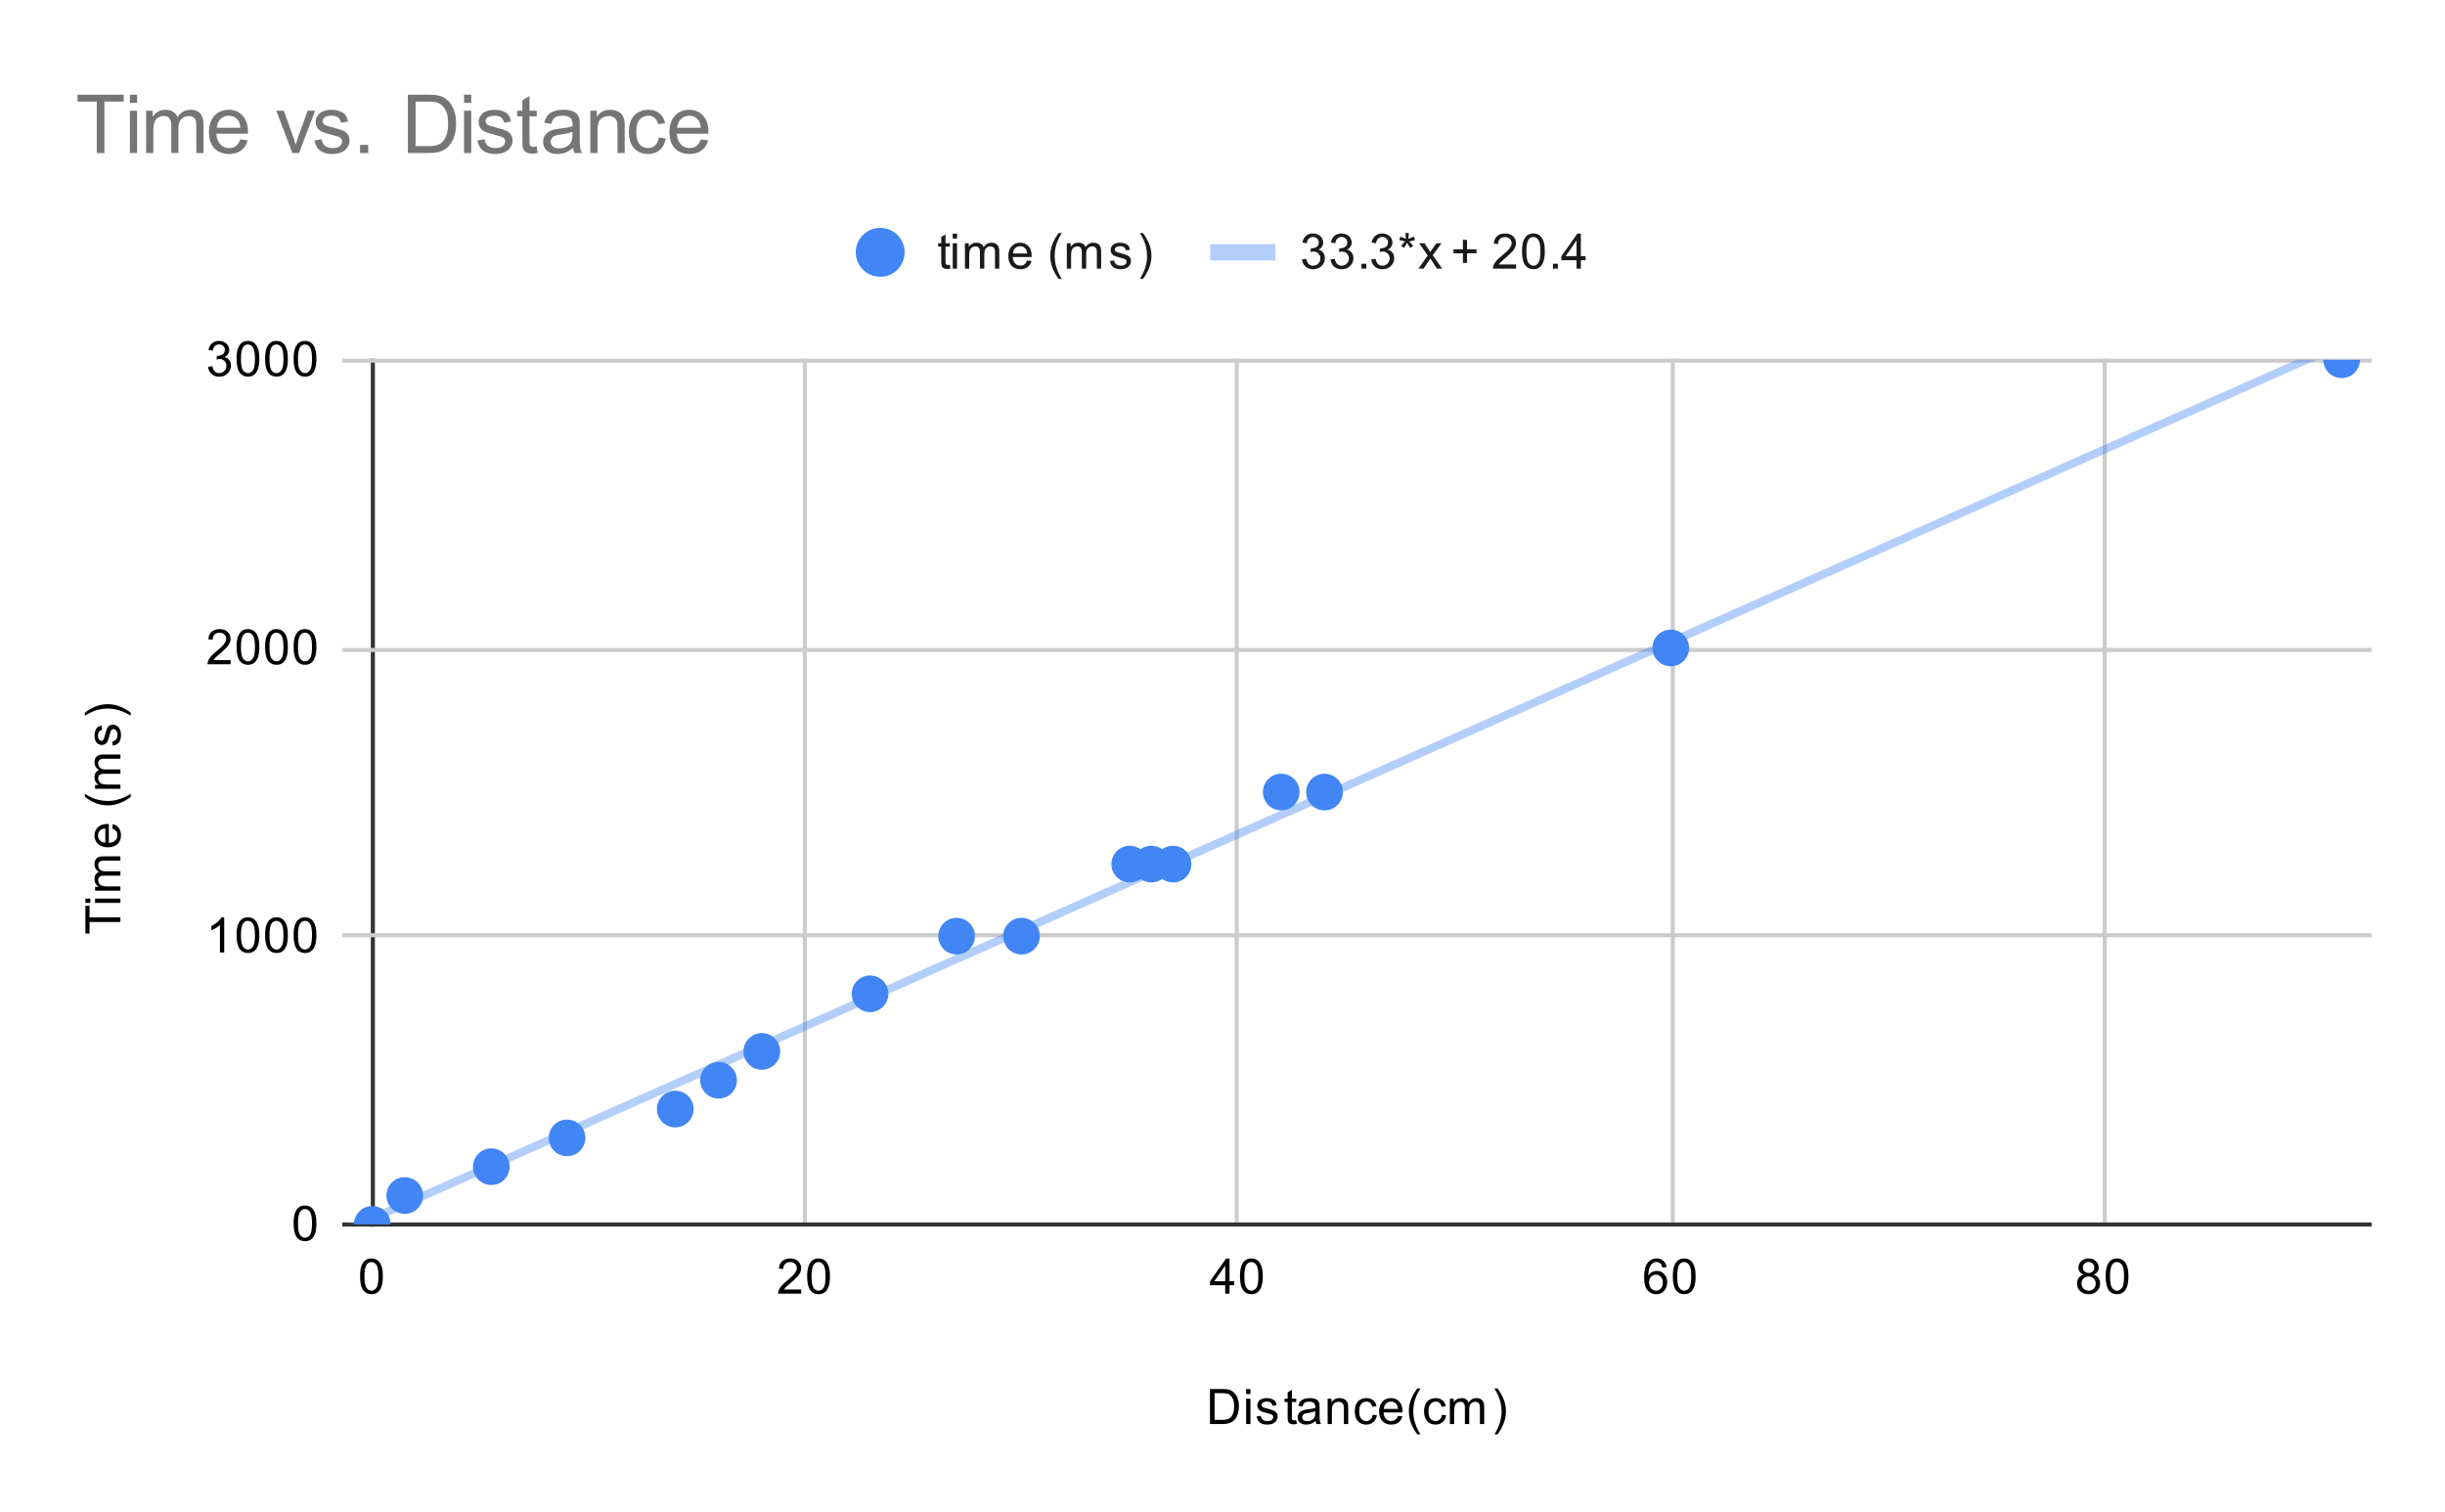 <svg version="1.1" viewBox="0.0 0.0 600.0 371.0" fill="none" stroke="none" stroke-linecap="square" stroke-miterlimit="10" width="600" height="371" xmlns:xlink="http://www.w3.org/1999/xlink" xmlns="http://www.w3.org/2000/svg"><path fill="#ffffff" d="M0 0L600.0 0L600.0 371.0L0 371.0L0 0Z" fill-rule="nonzero"/><path stroke="#333333" stroke-width="1.0" stroke-linecap="butt" d="M91.5 88.5L91.5 300.5" fill-rule="nonzero"/><path stroke="#cccccc" stroke-width="1.0" stroke-linecap="butt" d="M197.5 88.5L197.5 300.5" fill-rule="nonzero"/><path stroke="#cccccc" stroke-width="1.0" stroke-linecap="butt" d="M303.5 88.5L303.5 300.5" fill-rule="nonzero"/><path stroke="#cccccc" stroke-width="1.0" stroke-linecap="butt" d="M410.5 88.5L410.5 300.5" fill-rule="nonzero"/><path stroke="#cccccc" stroke-width="1.0" stroke-linecap="butt" d="M516.5 88.5L516.5 300.5" fill-rule="nonzero"/><path stroke="#333333" stroke-width="1.0" stroke-linecap="butt" d="M84.5 300.5L581.5 300.5" fill-rule="nonzero"/><path stroke="#cccccc" stroke-width="1.0" stroke-linecap="butt" d="M84.5 229.5L581.5 229.5" fill-rule="nonzero"/><path stroke="#cccccc" stroke-width="1.0" stroke-linecap="butt" d="M84.5 159.5L581.5 159.5" fill-rule="nonzero"/><path stroke="#cccccc" stroke-width="1.0" stroke-linecap="butt" d="M84.5 88.5L581.5 88.5" fill-rule="nonzero"/><clipPath id="id_0"><path d="M84.55 88.283L581.45 88.283L581.45 300.45L84.55 300.45L84.55 88.283Z" clip-rule="nonzero"/></clipPath><path stroke="#4285f4" stroke-width="2.0" stroke-linecap="butt" stroke-opacity="0.4" clip-path="url(#id_0)" d="M0 339.572L581.45 81.413" fill-rule="nonzero"/><path fill="#4285f4" clip-path="url(#id_0)" d="M414.507 159.006C414.507 161.491 412.492 163.506 410.007 163.506C407.521 163.506 405.507 161.491 405.507 159.006C405.507 156.52 407.521 154.506 410.007 154.506C412.492 154.506 414.507 156.52 414.507 159.006Z" fill-rule="nonzero"/><path fill="#4285f4" clip-path="url(#id_0)" d="M579.142 88.283C579.142 90.769 577.127 92.783 574.642 92.783C572.157 92.783 570.142 90.769 570.142 88.283C570.142 85.798 572.157 83.783 574.642 83.783C577.127 83.783 579.142 85.798 579.142 88.283Z" fill-rule="nonzero"/><path fill="#4285f4" clip-path="url(#id_0)" d="M180.831 265.089C180.831 267.574 178.816 269.589 176.331 269.589C173.846 269.589 171.831 267.574 171.831 265.089C171.831 262.604 173.846 260.589 176.331 260.589C178.816 260.589 180.831 262.604 180.831 265.089Z" fill-rule="nonzero"/><path fill="#4285f4" clip-path="url(#id_0)" d="M255.182 229.728C255.182 232.213 253.168 234.228 250.682 234.228C248.197 234.228 246.182 232.213 246.182 229.728C246.182 227.243 248.197 225.228 250.682 225.228C253.168 225.228 255.182 227.243 255.182 229.728Z" fill-rule="nonzero"/><path fill="#4285f4" clip-path="url(#id_0)" d="M218.007 243.872C218.007 246.357 215.992 248.372 213.507 248.372C211.022 248.372 209.007 246.357 209.007 243.872C209.007 241.387 211.022 239.372 213.507 239.372C215.992 239.372 218.007 241.387 218.007 243.872Z" fill-rule="nonzero"/><path fill="#4285f4" clip-path="url(#id_0)" d="M191.453 258.017C191.453 260.502 189.438 262.517 186.953 262.517C184.467 262.517 182.453 260.502 182.453 258.017C182.453 255.531 184.467 253.517 186.953 253.517C189.438 253.517 191.453 255.531 191.453 258.017Z" fill-rule="nonzero"/><path fill="#4285f4" clip-path="url(#id_0)" d="M125.068 286.306C125.068 288.791 123.053 290.806 120.568 290.806C118.082 290.806 116.068 288.791 116.068 286.306C116.068 283.82 118.082 281.806 120.568 281.806C123.053 281.806 125.068 283.82 125.068 286.306Z" fill-rule="nonzero"/><path fill="#4285f4" clip-path="url(#id_0)" d="M143.655 279.233C143.655 281.719 141.641 283.733 139.155 283.733C136.67 283.733 134.655 281.719 134.655 279.233C134.655 276.748 136.67 274.733 139.155 274.733C141.641 274.733 143.655 276.748 143.655 279.233Z" fill-rule="nonzero"/><path fill="#4285f4" clip-path="url(#id_0)" d="M170.209 272.161C170.209 274.646 168.195 276.661 165.709 276.661C163.224 276.661 161.209 274.646 161.209 272.161C161.209 269.676 163.224 267.661 165.709 267.661C168.195 267.661 170.209 269.676 170.209 272.161Z" fill-rule="nonzero"/><path fill="#4285f4" clip-path="url(#id_0)" d="M103.824 293.378C103.824 295.863 101.81 297.878 99.324 297.878C96.839 297.878 94.824 295.863 94.824 293.378C94.824 290.892 96.839 288.878 99.324 288.878C101.81 288.878 103.824 290.892 103.824 293.378Z" fill-rule="nonzero"/><path fill="#4285f4" clip-path="url(#id_0)" d="M95.858 300.45C95.858 302.935 93.843 304.95 91.358 304.95C88.873 304.95 86.858 302.935 86.858 300.45C86.858 297.965 88.873 295.95 91.358 295.95C93.843 295.95 95.858 297.965 95.858 300.45Z" fill-rule="nonzero"/><path fill="#4285f4" clip-path="url(#id_0)" d="M318.912 194.367C318.912 196.852 316.897 198.867 314.412 198.867C311.927 198.867 309.912 196.852 309.912 194.367C309.912 191.881 311.927 189.867 314.412 189.867C316.897 189.867 318.912 191.881 318.912 194.367Z" fill-rule="nonzero"/><path fill="#4285f4" clip-path="url(#id_0)" d="M281.736 212.047C281.736 214.532 279.722 216.547 277.236 216.547C274.751 216.547 272.736 214.532 272.736 212.047C272.736 209.562 274.751 207.547 277.236 207.547C279.722 207.547 281.736 209.562 281.736 212.047Z" fill-rule="nonzero"/><path fill="#4285f4" clip-path="url(#id_0)" d="M292.358 212.047C292.358 214.532 290.343 216.547 287.858 216.547C285.373 216.547 283.358 214.532 283.358 212.047C283.358 209.562 285.373 207.547 287.858 207.547C290.343 207.547 292.358 209.562 292.358 212.047Z" fill-rule="nonzero"/><path fill="#4285f4" clip-path="url(#id_0)" d="M329.534 194.367C329.534 196.852 327.519 198.867 325.034 198.867C322.548 198.867 320.534 196.852 320.534 194.367C320.534 191.881 322.548 189.867 325.034 189.867C327.519 189.867 329.534 191.881 329.534 194.367Z" fill-rule="nonzero"/><path fill="#4285f4" clip-path="url(#id_0)" d="M287.047 212.047C287.047 214.532 285.033 216.547 282.547 216.547C280.062 216.547 278.047 214.532 278.047 212.047C278.047 209.562 280.062 207.547 282.547 207.547C285.033 207.547 287.047 209.562 287.047 212.047Z" fill-rule="nonzero"/><path fill="#4285f4" clip-path="url(#id_0)" d="M239.25 229.728C239.25 232.213 237.235 234.228 234.75 234.228C232.265 234.228 230.25 232.213 230.25 229.728C230.25 227.243 232.265 225.228 234.75 225.228C237.235 225.228 239.25 227.243 239.25 229.728Z" fill-rule="nonzero"/><path fill="#000000" d="M296.922 349.45L296.922 340.856L299.891 340.856Q300.891 340.856 301.422 340.981Q302.156 341.153 302.672 341.591Q303.359 342.169 303.688 343.075Q304.031 343.966 304.031 345.106Q304.031 346.091 303.797 346.841Q303.578 347.591 303.219 348.091Q302.859 348.591 302.422 348.872Q302.0 349.153 301.406 349.309Q300.812 349.45 300.031 349.45L296.922 349.45ZM298.062 348.434L299.891 348.434Q300.75 348.434 301.234 348.278Q301.719 348.122 302.0 347.825Q302.406 347.434 302.625 346.747Q302.859 346.059 302.859 345.091Q302.859 343.747 302.406 343.028Q301.969 342.294 301.344 342.044Q300.875 341.872 299.875 341.872L298.062 341.872L298.062 348.434ZM305.797 342.075L305.797 340.856L306.859 340.856L306.859 342.075L305.797 342.075ZM305.797 349.45L305.797 343.231L306.859 343.231L306.859 349.45L305.797 349.45ZM308.375 347.591L309.406 347.434Q309.5 348.059 309.891 348.387Q310.297 348.716 311.031 348.716Q311.75 348.716 312.094 348.434Q312.453 348.137 312.453 347.731Q312.453 347.372 312.141 347.169Q311.922 347.028 311.062 346.809Q309.906 346.512 309.453 346.309Q309.016 346.091 308.781 345.716Q308.547 345.341 308.547 344.872Q308.547 344.466 308.734 344.106Q308.922 343.747 309.25 343.512Q309.5 343.341 309.922 343.216Q310.344 343.091 310.844 343.091Q311.562 343.091 312.109 343.309Q312.672 343.512 312.938 343.872Q313.203 344.231 313.297 344.825L312.266 344.966Q312.203 344.497 311.859 344.231Q311.531 343.95 310.906 343.95Q310.188 343.95 309.875 344.2Q309.562 344.434 309.562 344.762Q309.562 344.966 309.688 345.122Q309.828 345.294 310.094 345.403Q310.25 345.466 311.031 345.669Q312.156 345.981 312.594 346.169Q313.031 346.356 313.281 346.716Q313.531 347.075 313.531 347.622Q313.531 348.153 313.219 348.622Q312.922 349.075 312.344 349.341Q311.766 349.591 311.031 349.591Q309.812 349.591 309.172 349.091Q308.547 348.575 308.375 347.591ZM318.094 348.512L318.25 349.434Q317.797 349.528 317.453 349.528Q316.875 349.528 316.562 349.356Q316.25 349.169 316.109 348.872Q315.984 348.575 315.984 347.622L315.984 344.044L315.219 344.044L315.219 343.231L315.984 343.231L315.984 341.684L317.031 341.059L317.031 343.231L318.094 343.231L318.094 344.044L317.031 344.044L317.031 347.684Q317.031 348.137 317.078 348.262Q317.141 348.387 317.266 348.466Q317.391 348.544 317.625 348.544Q317.812 348.544 318.094 348.512ZM322.859 348.684Q322.266 349.184 321.719 349.387Q321.188 349.591 320.562 349.591Q319.531 349.591 318.984 349.091Q318.438 348.591 318.438 347.809Q318.438 347.356 318.641 346.981Q318.844 346.591 319.188 346.372Q319.531 346.137 319.953 346.028Q320.25 345.934 320.891 345.856Q322.156 345.716 322.766 345.497Q322.766 345.278 322.766 345.231Q322.766 344.575 322.469 344.309Q322.062 343.966 321.266 343.966Q320.531 343.966 320.172 344.231Q319.812 344.481 319.641 345.137L318.609 344.997Q318.75 344.341 319.078 343.934Q319.406 343.528 320.016 343.309Q320.625 343.091 321.422 343.091Q322.219 343.091 322.719 343.278Q323.219 343.466 323.453 343.747Q323.688 344.028 323.781 344.466Q323.828 344.731 323.828 345.434L323.828 346.841Q323.828 348.309 323.891 348.7Q323.969 349.091 324.172 349.45L323.062 349.45Q322.906 349.122 322.859 348.684ZM322.766 346.325Q322.188 346.559 321.047 346.731Q320.391 346.825 320.125 346.95Q319.859 347.059 319.703 347.278Q319.562 347.497 319.562 347.778Q319.562 348.2 319.875 348.481Q320.203 348.762 320.812 348.762Q321.422 348.762 321.891 348.497Q322.375 348.231 322.594 347.762Q322.766 347.403 322.766 346.716L322.766 346.325ZM325.797 349.45L325.797 343.231L326.734 343.231L326.734 344.106Q327.422 343.091 328.719 343.091Q329.281 343.091 329.75 343.294Q330.234 343.497 330.469 343.825Q330.703 344.153 330.797 344.591Q330.844 344.887 330.844 345.622L330.844 349.45L329.797 349.45L329.797 345.669Q329.797 345.012 329.672 344.7Q329.547 344.387 329.234 344.2Q328.922 343.997 328.5 343.997Q327.828 343.997 327.328 344.434Q326.844 344.856 326.844 346.044L326.844 349.45L325.797 349.45ZM336.859 347.169L337.891 347.309Q337.719 348.372 337.016 348.981Q336.312 349.591 335.297 349.591Q334.016 349.591 333.234 348.762Q332.469 347.919 332.469 346.356Q332.469 345.356 332.797 344.606Q333.141 343.841 333.812 343.466Q334.5 343.091 335.312 343.091Q336.312 343.091 336.953 343.606Q337.609 344.106 337.797 345.059L336.766 345.216Q336.625 344.591 336.25 344.278Q335.875 343.95 335.344 343.95Q334.547 343.95 334.047 344.528Q333.547 345.091 333.547 346.325Q333.547 347.591 334.031 348.153Q334.516 348.716 335.281 348.716Q335.906 348.716 336.312 348.341Q336.734 347.966 336.859 347.169ZM343.047 347.45L344.141 347.575Q343.891 348.528 343.188 349.059Q342.484 349.591 341.406 349.591Q340.047 349.591 339.234 348.747Q338.438 347.903 338.438 346.387Q338.438 344.825 339.25 343.966Q340.062 343.091 341.344 343.091Q342.594 343.091 343.375 343.934Q344.172 344.778 344.172 346.325Q344.172 346.419 344.172 346.606L339.531 346.606Q339.594 347.637 340.109 348.184Q340.625 348.716 341.406 348.716Q341.984 348.716 342.391 348.419Q342.812 348.106 343.047 347.45ZM339.594 345.747L343.062 345.747Q343.0 344.95 342.672 344.559Q342.156 343.95 341.359 343.95Q340.625 343.95 340.125 344.434Q339.641 344.919 339.594 345.747ZM347.812 351.981Q346.938 350.872 346.328 349.403Q345.734 347.919 345.734 346.341Q345.734 344.95 346.172 343.669Q346.703 342.184 347.812 340.716L348.562 340.716Q347.859 341.934 347.625 342.45Q347.266 343.262 347.062 344.137Q346.812 345.231 346.812 346.341Q346.812 349.169 348.562 351.981L347.812 351.981ZM353.859 347.169L354.891 347.309Q354.719 348.372 354.016 348.981Q353.312 349.591 352.297 349.591Q351.016 349.591 350.234 348.762Q349.469 347.919 349.469 346.356Q349.469 345.356 349.797 344.606Q350.141 343.841 350.812 343.466Q351.5 343.091 352.312 343.091Q353.312 343.091 353.953 343.606Q354.609 344.106 354.797 345.059L353.766 345.216Q353.625 344.591 353.25 344.278Q352.875 343.95 352.344 343.95Q351.547 343.95 351.047 344.528Q350.547 345.091 350.547 346.325Q350.547 347.591 351.031 348.153Q351.516 348.716 352.281 348.716Q352.906 348.716 353.312 348.341Q353.734 347.966 353.859 347.169ZM355.797 349.45L355.797 343.231L356.734 343.231L356.734 344.106Q357.031 343.637 357.516 343.372Q358.0 343.091 358.625 343.091Q359.312 343.091 359.75 343.372Q360.203 343.653 360.375 344.169Q361.125 343.091 362.297 343.091Q363.234 343.091 363.719 343.606Q364.219 344.106 364.219 345.184L364.219 349.45L363.172 349.45L363.172 345.528Q363.172 344.903 363.062 344.622Q362.969 344.341 362.703 344.169Q362.438 343.997 362.062 343.997Q361.406 343.997 360.969 344.434Q360.547 344.872 360.547 345.841L360.547 349.45L359.484 349.45L359.484 345.403Q359.484 344.7 359.219 344.356Q358.969 343.997 358.391 343.997Q357.938 343.997 357.562 344.231Q357.188 344.466 357.016 344.919Q356.844 345.372 356.844 346.216L356.844 349.45L355.797 349.45ZM367.484 351.981L366.734 351.981Q368.484 349.169 368.484 346.341Q368.484 345.247 368.234 344.153Q368.031 343.278 367.672 342.466Q367.438 341.95 366.734 340.716L367.484 340.716Q368.578 342.184 369.109 343.669Q369.562 344.95 369.562 346.341Q369.562 347.919 368.953 349.403Q368.344 350.872 367.484 351.981Z" fill-rule="nonzero"/><path fill="#000000" d="M29.55 226.257L21.972 226.257L21.972 229.085L20.956 229.085L20.956 222.273L21.972 222.273L21.972 225.117L29.55 225.117L29.55 226.257ZM22.175 221.57L20.956 221.57L20.956 220.507L22.175 220.507L22.175 221.57ZM29.55 221.57L23.331 221.57L23.331 220.507L29.55 220.507L29.55 221.57ZM29.55 218.57L23.331 218.57L23.331 217.632L24.206 217.632Q23.738 217.335 23.472 216.851Q23.191 216.367 23.191 215.742Q23.191 215.054 23.472 214.617Q23.753 214.164 24.269 213.992Q23.191 213.242 23.191 212.07Q23.191 211.132 23.706 210.648Q24.206 210.148 25.284 210.148L29.55 210.148L29.55 211.195L25.628 211.195Q25.003 211.195 24.722 211.304Q24.441 211.398 24.269 211.664Q24.097 211.929 24.097 212.304Q24.097 212.96 24.534 213.398Q24.972 213.82 25.941 213.82L29.55 213.82L29.55 214.882L25.503 214.882Q24.8 214.882 24.456 215.148Q24.097 215.398 24.097 215.976Q24.097 216.429 24.331 216.804Q24.566 217.179 25.019 217.351Q25.472 217.523 26.316 217.523L29.55 217.523L29.55 218.57ZM27.55 203.32L27.675 202.226Q28.628 202.476 29.159 203.179Q29.691 203.882 29.691 204.96Q29.691 206.32 28.847 207.132Q28.003 207.929 26.488 207.929Q24.925 207.929 24.066 207.117Q23.191 206.304 23.191 205.023Q23.191 203.773 24.034 202.992Q24.878 202.195 26.425 202.195Q26.519 202.195 26.706 202.195L26.706 206.835Q27.738 206.773 28.284 206.257Q28.816 205.742 28.816 204.96Q28.816 204.382 28.519 203.976Q28.206 203.554 27.55 203.32ZM25.847 206.773L25.847 203.304Q25.05 203.367 24.659 203.695Q24.05 204.21 24.05 205.007Q24.05 205.742 24.534 206.242Q25.019 206.726 25.847 206.773ZM32.081 195.554Q30.972 196.429 29.503 197.039Q28.019 197.632 26.441 197.632Q25.05 197.632 23.769 197.195Q22.284 196.664 20.816 195.554L20.816 194.804Q22.034 195.507 22.55 195.742Q23.363 196.101 24.238 196.304Q25.331 196.554 26.441 196.554Q29.269 196.554 32.081 194.804L32.081 195.554ZM29.55 193.57L23.331 193.57L23.331 192.632L24.206 192.632Q23.738 192.335 23.472 191.851Q23.191 191.367 23.191 190.742Q23.191 190.054 23.472 189.617Q23.753 189.164 24.269 188.992Q23.191 188.242 23.191 187.07Q23.191 186.132 23.706 185.648Q24.206 185.148 25.284 185.148L29.55 185.148L29.55 186.195L25.628 186.195Q25.003 186.195 24.722 186.304Q24.441 186.398 24.269 186.664Q24.097 186.929 24.097 187.304Q24.097 187.96 24.534 188.398Q24.972 188.82 25.941 188.82L29.55 188.82L29.55 189.882L25.503 189.882Q24.8 189.882 24.456 190.148Q24.097 190.398 24.097 190.976Q24.097 191.429 24.331 191.804Q24.566 192.179 25.019 192.351Q25.472 192.523 26.316 192.523L29.55 192.523L29.55 193.57ZM27.691 182.992L27.534 181.96Q28.159 181.867 28.488 181.476Q28.816 181.07 28.816 180.335Q28.816 179.617 28.534 179.273Q28.238 178.914 27.831 178.914Q27.472 178.914 27.269 179.226Q27.128 179.445 26.909 180.304Q26.613 181.46 26.409 181.914Q26.191 182.351 25.816 182.585Q25.441 182.82 24.972 182.82Q24.566 182.82 24.206 182.632Q23.847 182.445 23.613 182.117Q23.441 181.867 23.316 181.445Q23.191 181.023 23.191 180.523Q23.191 179.804 23.409 179.257Q23.613 178.695 23.972 178.429Q24.331 178.164 24.925 178.07L25.066 179.101Q24.597 179.164 24.331 179.507Q24.05 179.835 24.05 180.46Q24.05 181.179 24.3 181.492Q24.534 181.804 24.863 181.804Q25.066 181.804 25.222 181.679Q25.394 181.539 25.503 181.273Q25.566 181.117 25.769 180.335Q26.081 179.21 26.269 178.773Q26.456 178.335 26.816 178.085Q27.175 177.835 27.722 177.835Q28.253 177.835 28.722 178.148Q29.175 178.445 29.441 179.023Q29.691 179.601 29.691 180.335Q29.691 181.554 29.191 182.195Q28.675 182.82 27.691 182.992ZM32.081 174.882L32.081 175.632Q29.269 173.882 26.441 173.882Q25.347 173.882 24.253 174.132Q23.378 174.335 22.566 174.695Q22.05 174.929 20.816 175.632L20.816 174.882Q22.284 173.789 23.769 173.257Q25.05 172.804 26.441 172.804Q28.019 172.804 29.503 173.414Q30.972 174.023 32.081 174.882Z" fill-rule="nonzero"/><path fill="#000000" d="M72.05 300.216Q72.05 298.684 72.362 297.762Q72.675 296.825 73.284 296.325Q73.909 295.825 74.847 295.825Q75.534 295.825 76.05 296.106Q76.581 296.387 76.925 296.919Q77.269 297.434 77.456 298.184Q77.644 298.934 77.644 300.216Q77.644 301.731 77.331 302.653Q77.034 303.575 76.409 304.091Q75.8 304.591 74.847 304.591Q73.612 304.591 72.894 303.7Q72.05 302.637 72.05 300.216ZM73.128 300.216Q73.128 302.325 73.628 303.028Q74.128 303.731 74.847 303.731Q75.581 303.731 76.066 303.028Q76.566 302.325 76.566 300.216Q76.566 298.091 76.066 297.403Q75.581 296.7 74.831 296.7Q74.112 296.7 73.675 297.309Q73.128 298.091 73.128 300.216Z" fill-rule="nonzero"/><path fill="#000000" d="M55.019 233.728L53.972 233.728L53.972 227.009Q53.581 227.368 52.956 227.743Q52.347 228.103 51.862 228.275L51.862 227.259Q52.737 226.837 53.394 226.259Q54.066 225.665 54.347 225.103L55.019 225.103L55.019 233.728ZM58.05 229.493Q58.05 227.962 58.362 227.04Q58.675 226.103 59.284 225.603Q59.909 225.103 60.847 225.103Q61.534 225.103 62.05 225.384Q62.581 225.665 62.925 226.197Q63.269 226.712 63.456 227.462Q63.644 228.212 63.644 229.493Q63.644 231.009 63.331 231.931Q63.034 232.853 62.409 233.368Q61.8 233.868 60.847 233.868Q59.612 233.868 58.894 232.978Q58.05 231.915 58.05 229.493ZM59.128 229.493Q59.128 231.603 59.628 232.306Q60.128 233.009 60.847 233.009Q61.581 233.009 62.066 232.306Q62.566 231.603 62.566 229.493Q62.566 227.368 62.066 226.681Q61.581 225.978 60.831 225.978Q60.112 225.978 59.675 226.587Q59.128 227.368 59.128 229.493ZM65.05 229.493Q65.05 227.962 65.362 227.04Q65.675 226.103 66.284 225.603Q66.909 225.103 67.847 225.103Q68.534 225.103 69.05 225.384Q69.581 225.665 69.925 226.197Q70.269 226.712 70.456 227.462Q70.644 228.212 70.644 229.493Q70.644 231.009 70.331 231.931Q70.034 232.853 69.409 233.368Q68.8 233.868 67.847 233.868Q66.612 233.868 65.894 232.978Q65.05 231.915 65.05 229.493ZM66.128 229.493Q66.128 231.603 66.628 232.306Q67.128 233.009 67.847 233.009Q68.581 233.009 69.066 232.306Q69.566 231.603 69.566 229.493Q69.566 227.368 69.066 226.681Q68.581 225.978 67.831 225.978Q67.112 225.978 66.675 226.587Q66.128 227.368 66.128 229.493ZM72.05 229.493Q72.05 227.962 72.362 227.04Q72.675 226.103 73.284 225.603Q73.909 225.103 74.847 225.103Q75.534 225.103 76.05 225.384Q76.581 225.665 76.925 226.197Q77.269 226.712 77.456 227.462Q77.644 228.212 77.644 229.493Q77.644 231.009 77.331 231.931Q77.034 232.853 76.409 233.368Q75.8 233.868 74.847 233.868Q73.612 233.868 72.894 232.978Q72.05 231.915 72.05 229.493ZM73.128 229.493Q73.128 231.603 73.628 232.306Q74.128 233.009 74.847 233.009Q75.581 233.009 76.066 232.306Q76.566 231.603 76.566 229.493Q76.566 227.368 76.066 226.681Q75.581 225.978 74.831 225.978Q74.112 225.978 73.675 226.587Q73.128 227.368 73.128 229.493Z" fill-rule="nonzero"/><path fill="#000000" d="M56.597 161.99L56.597 163.006L50.909 163.006Q50.909 162.631 51.034 162.271Q51.253 161.693 51.722 161.131Q52.206 160.568 53.112 159.834Q54.519 158.677 55.003 158.006Q55.503 157.334 55.503 156.74Q55.503 156.115 55.05 155.693Q54.597 155.256 53.878 155.256Q53.112 155.256 52.659 155.709Q52.206 156.162 52.191 156.974L51.112 156.865Q51.222 155.646 51.941 155.021Q52.675 154.381 53.909 154.381Q55.144 154.381 55.862 155.068Q56.581 155.756 56.581 156.771Q56.581 157.287 56.362 157.787Q56.159 158.271 55.659 158.834Q55.175 159.381 54.05 160.334Q53.097 161.131 52.816 161.427Q52.55 161.709 52.378 161.99L56.597 161.99ZM58.05 158.771Q58.05 157.24 58.362 156.318Q58.675 155.381 59.284 154.881Q59.909 154.381 60.847 154.381Q61.534 154.381 62.05 154.662Q62.581 154.943 62.925 155.474Q63.269 155.99 63.456 156.74Q63.644 157.49 63.644 158.771Q63.644 160.287 63.331 161.209Q63.034 162.131 62.409 162.646Q61.8 163.146 60.847 163.146Q59.612 163.146 58.894 162.256Q58.05 161.193 58.05 158.771ZM59.128 158.771Q59.128 160.881 59.628 161.584Q60.128 162.287 60.847 162.287Q61.581 162.287 62.066 161.584Q62.566 160.881 62.566 158.771Q62.566 156.646 62.066 155.959Q61.581 155.256 60.831 155.256Q60.112 155.256 59.675 155.865Q59.128 156.646 59.128 158.771ZM65.05 158.771Q65.05 157.24 65.362 156.318Q65.675 155.381 66.284 154.881Q66.909 154.381 67.847 154.381Q68.534 154.381 69.05 154.662Q69.581 154.943 69.925 155.474Q70.269 155.99 70.456 156.74Q70.644 157.49 70.644 158.771Q70.644 160.287 70.331 161.209Q70.034 162.131 69.409 162.646Q68.8 163.146 67.847 163.146Q66.612 163.146 65.894 162.256Q65.05 161.193 65.05 158.771ZM66.128 158.771Q66.128 160.881 66.628 161.584Q67.128 162.287 67.847 162.287Q68.581 162.287 69.066 161.584Q69.566 160.881 69.566 158.771Q69.566 156.646 69.066 155.959Q68.581 155.256 67.831 155.256Q67.112 155.256 66.675 155.865Q66.128 156.646 66.128 158.771ZM72.05 158.771Q72.05 157.24 72.362 156.318Q72.675 155.381 73.284 154.881Q73.909 154.381 74.847 154.381Q75.534 154.381 76.05 154.662Q76.581 154.943 76.925 155.474Q77.269 155.99 77.456 156.74Q77.644 157.49 77.644 158.771Q77.644 160.287 77.331 161.209Q77.034 162.131 76.409 162.646Q75.8 163.146 74.847 163.146Q73.612 163.146 72.894 162.256Q72.05 161.193 72.05 158.771ZM73.128 158.771Q73.128 160.881 73.628 161.584Q74.128 162.287 74.847 162.287Q75.581 162.287 76.066 161.584Q76.566 160.881 76.566 158.771Q76.566 156.646 76.066 155.959Q75.581 155.256 74.831 155.256Q74.112 155.256 73.675 155.865Q73.128 156.646 73.128 158.771Z" fill-rule="nonzero"/><path fill="#000000" d="M51.05 90.018L52.112 89.877Q52.284 90.768 52.722 91.174Q53.159 91.565 53.784 91.565Q54.534 91.565 55.05 91.049Q55.566 90.533 55.566 89.768Q55.566 89.049 55.081 88.58Q54.612 88.096 53.878 88.096Q53.581 88.096 53.128 88.221L53.253 87.283Q53.362 87.299 53.425 87.299Q54.097 87.299 54.628 86.955Q55.175 86.596 55.175 85.861Q55.175 85.283 54.784 84.908Q54.394 84.518 53.769 84.518Q53.159 84.518 52.737 84.908Q52.331 85.299 52.222 86.065L51.159 85.877Q51.347 84.83 52.034 84.252Q52.722 83.658 53.737 83.658Q54.441 83.658 55.034 83.971Q55.628 84.268 55.941 84.783Q56.253 85.299 56.253 85.893Q56.253 86.44 55.956 86.908Q55.659 87.361 55.081 87.627Q55.831 87.799 56.253 88.361Q56.675 88.908 56.675 89.752Q56.675 90.877 55.847 91.658Q55.034 92.44 53.784 92.44Q52.659 92.44 51.909 91.768Q51.159 91.08 51.05 90.018ZM58.05 88.049Q58.05 86.518 58.362 85.596Q58.675 84.658 59.284 84.158Q59.909 83.658 60.847 83.658Q61.534 83.658 62.05 83.94Q62.581 84.221 62.925 84.752Q63.269 85.268 63.456 86.018Q63.644 86.768 63.644 88.049Q63.644 89.565 63.331 90.486Q63.034 91.408 62.409 91.924Q61.8 92.424 60.847 92.424Q59.612 92.424 58.894 91.533Q58.05 90.471 58.05 88.049ZM59.128 88.049Q59.128 90.158 59.628 90.861Q60.128 91.565 60.847 91.565Q61.581 91.565 62.066 90.861Q62.566 90.158 62.566 88.049Q62.566 85.924 62.066 85.236Q61.581 84.533 60.831 84.533Q60.112 84.533 59.675 85.143Q59.128 85.924 59.128 88.049ZM65.05 88.049Q65.05 86.518 65.362 85.596Q65.675 84.658 66.284 84.158Q66.909 83.658 67.847 83.658Q68.534 83.658 69.05 83.94Q69.581 84.221 69.925 84.752Q70.269 85.268 70.456 86.018Q70.644 86.768 70.644 88.049Q70.644 89.565 70.331 90.486Q70.034 91.408 69.409 91.924Q68.8 92.424 67.847 92.424Q66.612 92.424 65.894 91.533Q65.05 90.471 65.05 88.049ZM66.128 88.049Q66.128 90.158 66.628 90.861Q67.128 91.565 67.847 91.565Q68.581 91.565 69.066 90.861Q69.566 90.158 69.566 88.049Q69.566 85.924 69.066 85.236Q68.581 84.533 67.831 84.533Q67.112 84.533 66.675 85.143Q66.128 85.924 66.128 88.049ZM72.05 88.049Q72.05 86.518 72.362 85.596Q72.675 84.658 73.284 84.158Q73.909 83.658 74.847 83.658Q75.534 83.658 76.05 83.94Q76.581 84.221 76.925 84.752Q77.269 85.268 77.456 86.018Q77.644 86.768 77.644 88.049Q77.644 89.565 77.331 90.486Q77.034 91.408 76.409 91.924Q75.8 92.424 74.847 92.424Q73.612 92.424 72.894 91.533Q72.05 90.471 72.05 88.049ZM73.128 88.049Q73.128 90.158 73.628 90.861Q74.128 91.565 74.847 91.565Q75.581 91.565 76.066 90.861Q76.566 90.158 76.566 88.049Q76.566 85.924 76.066 85.236Q75.581 84.533 74.831 84.533Q74.112 84.533 73.675 85.143Q73.128 85.924 73.128 88.049Z" fill-rule="nonzero"/><path fill="#000000" d="M88.358 313.216Q88.358 311.684 88.671 310.762Q88.983 309.825 89.593 309.325Q90.218 308.825 91.155 308.825Q91.843 308.825 92.358 309.106Q92.889 309.387 93.233 309.919Q93.577 310.434 93.764 311.184Q93.952 311.934 93.952 313.216Q93.952 314.731 93.639 315.653Q93.343 316.575 92.718 317.091Q92.108 317.591 91.155 317.591Q89.921 317.591 89.202 316.7Q88.358 315.637 88.358 313.216ZM89.436 313.216Q89.436 315.325 89.936 316.028Q90.436 316.731 91.155 316.731Q91.889 316.731 92.374 316.028Q92.874 315.325 92.874 313.216Q92.874 311.091 92.374 310.403Q91.889 309.7 91.139 309.7Q90.421 309.7 89.983 310.309Q89.436 311.091 89.436 313.216Z" fill-rule="nonzero"/><path fill="#000000" d="M196.621 316.434L196.621 317.45L190.934 317.45Q190.934 317.075 191.059 316.716Q191.278 316.137 191.746 315.575Q192.231 315.012 193.137 314.278Q194.543 313.122 195.028 312.45Q195.528 311.778 195.528 311.184Q195.528 310.559 195.074 310.137Q194.621 309.7 193.903 309.7Q193.137 309.7 192.684 310.153Q192.231 310.606 192.215 311.419L191.137 311.309Q191.246 310.091 191.965 309.466Q192.699 308.825 193.934 308.825Q195.168 308.825 195.887 309.512Q196.606 310.2 196.606 311.216Q196.606 311.731 196.387 312.231Q196.184 312.716 195.684 313.278Q195.199 313.825 194.074 314.778Q193.121 315.575 192.84 315.872Q192.574 316.153 192.403 316.434L196.621 316.434ZM198.074 313.216Q198.074 311.684 198.387 310.762Q198.699 309.825 199.309 309.325Q199.934 308.825 200.871 308.825Q201.559 308.825 202.074 309.106Q202.606 309.387 202.949 309.919Q203.293 310.434 203.481 311.184Q203.668 311.934 203.668 313.216Q203.668 314.731 203.356 315.653Q203.059 316.575 202.434 317.091Q201.824 317.591 200.871 317.591Q199.637 317.591 198.918 316.7Q198.074 315.637 198.074 313.216ZM199.153 313.216Q199.153 315.325 199.653 316.028Q200.153 316.731 200.871 316.731Q201.606 316.731 202.09 316.028Q202.59 315.325 202.59 313.216Q202.59 311.091 202.09 310.403Q201.606 309.7 200.856 309.7Q200.137 309.7 199.699 310.309Q199.153 311.091 199.153 313.216Z" fill-rule="nonzero"/><path fill="#000000" d="M300.666 317.45L300.666 315.387L296.947 315.387L296.947 314.419L300.869 308.856L301.728 308.856L301.728 314.419L302.884 314.419L302.884 315.387L301.728 315.387L301.728 317.45L300.666 317.45ZM300.666 314.419L300.666 310.559L297.978 314.419L300.666 314.419ZM304.291 313.216Q304.291 311.684 304.603 310.762Q304.916 309.825 305.525 309.325Q306.15 308.825 307.087 308.825Q307.775 308.825 308.291 309.106Q308.822 309.387 309.166 309.919Q309.509 310.434 309.697 311.184Q309.884 311.934 309.884 313.216Q309.884 314.731 309.572 315.653Q309.275 316.575 308.65 317.091Q308.041 317.591 307.087 317.591Q305.853 317.591 305.134 316.7Q304.291 315.637 304.291 313.216ZM305.369 313.216Q305.369 315.325 305.869 316.028Q306.369 316.731 307.087 316.731Q307.822 316.731 308.306 316.028Q308.806 315.325 308.806 313.216Q308.806 311.091 308.306 310.403Q307.822 309.7 307.072 309.7Q306.353 309.7 305.916 310.309Q305.369 311.091 305.369 313.216Z" fill-rule="nonzero"/><path fill="#000000" d="M408.976 310.966L407.929 311.044Q407.788 310.419 407.538 310.137Q407.101 309.684 406.476 309.684Q405.976 309.684 405.585 309.966Q405.101 310.341 404.804 311.044Q404.522 311.731 404.507 313.012Q404.882 312.434 405.429 312.153Q405.991 311.872 406.601 311.872Q407.647 311.872 408.382 312.653Q409.132 313.434 409.132 314.653Q409.132 315.466 408.772 316.169Q408.429 316.856 407.819 317.231Q407.21 317.591 406.444 317.591Q405.116 317.591 404.288 316.622Q403.46 315.653 403.46 313.434Q403.46 310.934 404.382 309.809Q405.179 308.825 406.538 308.825Q407.554 308.825 408.194 309.403Q408.851 309.966 408.976 310.966ZM404.679 314.669Q404.679 315.216 404.897 315.716Q405.132 316.2 405.538 316.466Q405.96 316.731 406.429 316.731Q407.085 316.731 407.569 316.2Q408.054 315.653 408.054 314.731Q408.054 313.841 407.569 313.325Q407.101 312.809 406.382 312.809Q405.663 312.809 405.163 313.325Q404.679 313.841 404.679 314.669ZM410.507 313.216Q410.507 311.684 410.819 310.762Q411.132 309.825 411.741 309.325Q412.366 308.825 413.304 308.825Q413.991 308.825 414.507 309.106Q415.038 309.387 415.382 309.919Q415.726 310.434 415.913 311.184Q416.101 311.934 416.101 313.216Q416.101 314.731 415.788 315.653Q415.491 316.575 414.866 317.091Q414.257 317.591 413.304 317.591Q412.069 317.591 411.351 316.7Q410.507 315.637 410.507 313.216ZM411.585 313.216Q411.585 315.325 412.085 316.028Q412.585 316.731 413.304 316.731Q414.038 316.731 414.522 316.028Q415.022 315.325 415.022 313.216Q415.022 311.091 414.522 310.403Q414.038 309.7 413.288 309.7Q412.569 309.7 412.132 310.309Q411.585 311.091 411.585 313.216Z" fill-rule="nonzero"/><path fill="#000000" d="M511.348 312.794Q510.692 312.544 510.364 312.106Q510.051 311.653 510.051 311.044Q510.051 310.106 510.723 309.466Q511.41 308.825 512.52 308.825Q513.645 308.825 514.332 309.481Q515.02 310.137 515.02 311.075Q515.02 311.669 514.707 312.106Q514.395 312.544 513.754 312.794Q514.551 313.044 514.957 313.622Q515.364 314.2 515.364 314.997Q515.364 316.091 514.582 316.841Q513.817 317.591 512.535 317.591Q511.27 317.591 510.489 316.841Q509.707 316.091 509.707 314.966Q509.707 314.122 510.129 313.559Q510.567 312.997 511.348 312.794ZM511.129 310.997Q511.129 311.606 511.52 311.997Q511.926 312.387 512.551 312.387Q513.16 312.387 513.551 312.012Q513.942 311.622 513.942 311.059Q513.942 310.481 513.535 310.091Q513.129 309.684 512.535 309.684Q511.926 309.684 511.52 310.075Q511.129 310.466 511.129 310.997ZM510.801 314.966Q510.801 315.419 511.004 315.841Q511.223 316.262 511.645 316.497Q512.067 316.731 512.551 316.731Q513.301 316.731 513.785 316.247Q514.285 315.762 514.285 315.012Q514.285 314.247 513.785 313.747Q513.285 313.247 512.52 313.247Q511.77 313.247 511.285 313.747Q510.801 314.231 510.801 314.966ZM516.723 313.216Q516.723 311.684 517.035 310.762Q517.348 309.825 517.957 309.325Q518.582 308.825 519.52 308.825Q520.207 308.825 520.723 309.106Q521.254 309.387 521.598 309.919Q521.942 310.434 522.129 311.184Q522.317 311.934 522.317 313.216Q522.317 314.731 522.004 315.653Q521.707 316.575 521.082 317.091Q520.473 317.591 519.52 317.591Q518.285 317.591 517.567 316.7Q516.723 315.637 516.723 313.216ZM517.801 313.216Q517.801 315.325 518.301 316.028Q518.801 316.731 519.52 316.731Q520.254 316.731 520.739 316.028Q521.239 315.325 521.239 313.216Q521.239 311.091 520.739 310.403Q520.254 309.7 519.504 309.7Q518.785 309.7 518.348 310.309Q517.801 311.091 517.801 313.216Z" fill-rule="nonzero"/><path fill="#4285f4" d="M222.0 61.917C222.0 65.23 219.314 67.917 216.0 67.917C212.686 67.917 210.0 65.23 210.0 61.917C210.0 58.603 212.686 55.917 216.0 55.917C219.314 55.917 222.0 58.603 222.0 61.917Z" fill-rule="nonzero"/><path fill="#1a1a1a" d="M233.094 64.979L233.25 65.901Q232.797 65.995 232.453 65.995Q231.875 65.995 231.562 65.823Q231.25 65.635 231.109 65.339Q230.984 65.042 230.984 64.089L230.984 60.51L230.219 60.51L230.219 59.698L230.984 59.698L230.984 58.151L232.031 57.526L232.031 59.698L233.094 59.698L233.094 60.51L232.031 60.51L232.031 64.151Q232.031 64.604 232.078 64.729Q232.141 64.854 232.266 64.932Q232.391 65.01 232.625 65.01Q232.812 65.01 233.094 64.979ZM233.797 58.542L233.797 57.323L234.859 57.323L234.859 58.542L233.797 58.542ZM233.797 65.917L233.797 59.698L234.859 59.698L234.859 65.917L233.797 65.917ZM236.797 65.917L236.797 59.698L237.734 59.698L237.734 60.573Q238.031 60.104 238.516 59.839Q239.0 59.557 239.625 59.557Q240.312 59.557 240.75 59.839Q241.203 60.12 241.375 60.635Q242.125 59.557 243.297 59.557Q244.234 59.557 244.719 60.073Q245.219 60.573 245.219 61.651L245.219 65.917L244.172 65.917L244.172 61.995Q244.172 61.37 244.062 61.089Q243.969 60.807 243.703 60.635Q243.438 60.464 243.062 60.464Q242.406 60.464 241.969 60.901Q241.547 61.339 241.547 62.307L241.547 65.917L240.484 65.917L240.484 61.87Q240.484 61.167 240.219 60.823Q239.969 60.464 239.391 60.464Q238.938 60.464 238.562 60.698Q238.188 60.932 238.016 61.385Q237.844 61.839 237.844 62.682L237.844 65.917L236.797 65.917ZM252.047 63.917L253.141 64.042Q252.891 64.995 252.188 65.526Q251.484 66.057 250.406 66.057Q249.047 66.057 248.234 65.214Q247.438 64.37 247.438 62.854Q247.438 61.292 248.25 60.432Q249.062 59.557 250.344 59.557Q251.594 59.557 252.375 60.401Q253.172 61.245 253.172 62.792Q253.172 62.885 253.172 63.073L248.531 63.073Q248.594 64.104 249.109 64.651Q249.625 65.182 250.406 65.182Q250.984 65.182 251.391 64.885Q251.812 64.573 252.047 63.917ZM248.594 62.214L252.062 62.214Q252.0 61.417 251.672 61.026Q251.156 60.417 250.359 60.417Q249.625 60.417 249.125 60.901Q248.641 61.385 248.594 62.214ZM259.812 68.448Q258.938 67.339 258.328 65.87Q257.734 64.385 257.734 62.807Q257.734 61.417 258.172 60.135Q258.703 58.651 259.812 57.182L260.562 57.182Q259.859 58.401 259.625 58.917Q259.266 59.729 259.062 60.604Q258.812 61.698 258.812 62.807Q258.812 65.635 260.562 68.448L259.812 68.448ZM261.797 65.917L261.797 59.698L262.734 59.698L262.734 60.573Q263.031 60.104 263.516 59.839Q264.0 59.557 264.625 59.557Q265.312 59.557 265.75 59.839Q266.203 60.12 266.375 60.635Q267.125 59.557 268.297 59.557Q269.234 59.557 269.719 60.073Q270.219 60.573 270.219 61.651L270.219 65.917L269.172 65.917L269.172 61.995Q269.172 61.37 269.062 61.089Q268.969 60.807 268.703 60.635Q268.438 60.464 268.062 60.464Q267.406 60.464 266.969 60.901Q266.547 61.339 266.547 62.307L266.547 65.917L265.484 65.917L265.484 61.87Q265.484 61.167 265.219 60.823Q264.969 60.464 264.391 60.464Q263.938 60.464 263.562 60.698Q263.188 60.932 263.016 61.385Q262.844 61.839 262.844 62.682L262.844 65.917L261.797 65.917ZM272.375 64.057L273.406 63.901Q273.5 64.526 273.891 64.854Q274.297 65.182 275.031 65.182Q275.75 65.182 276.094 64.901Q276.453 64.604 276.453 64.198Q276.453 63.839 276.141 63.635Q275.922 63.495 275.062 63.276Q273.906 62.979 273.453 62.776Q273.016 62.557 272.781 62.182Q272.547 61.807 272.547 61.339Q272.547 60.932 272.734 60.573Q272.922 60.214 273.25 59.979Q273.5 59.807 273.922 59.682Q274.344 59.557 274.844 59.557Q275.562 59.557 276.109 59.776Q276.672 59.979 276.938 60.339Q277.203 60.698 277.297 61.292L276.266 61.432Q276.203 60.964 275.859 60.698Q275.531 60.417 274.906 60.417Q274.188 60.417 273.875 60.667Q273.562 60.901 273.562 61.229Q273.562 61.432 273.688 61.589Q273.828 61.76 274.094 61.87Q274.25 61.932 275.031 62.135Q276.156 62.448 276.594 62.635Q277.031 62.823 277.281 63.182Q277.531 63.542 277.531 64.089Q277.531 64.62 277.219 65.089Q276.922 65.542 276.344 65.807Q275.766 66.057 275.031 66.057Q273.812 66.057 273.172 65.557Q272.547 65.042 272.375 64.057ZM280.484 68.448L279.734 68.448Q281.484 65.635 281.484 62.807Q281.484 61.714 281.234 60.62Q281.031 59.745 280.672 58.932Q280.438 58.417 279.734 57.182L280.484 57.182Q281.578 58.651 282.109 60.135Q282.562 61.417 282.562 62.807Q282.562 64.385 281.953 65.87Q281.344 67.339 280.484 68.448Z" fill-rule="nonzero"/><path stroke="#4285f4" stroke-width="4.0" stroke-linecap="butt" stroke-opacity="0.4" d="M299.0 61.917L311.0 61.917" fill-rule="nonzero"/><path fill="#1a1a1a" d="M319.5 63.651L320.562 63.51Q320.734 64.401 321.172 64.807Q321.609 65.198 322.234 65.198Q322.984 65.198 323.5 64.682Q324.016 64.167 324.016 63.401Q324.016 62.682 323.531 62.214Q323.062 61.729 322.328 61.729Q322.031 61.729 321.578 61.854L321.703 60.917Q321.812 60.932 321.875 60.932Q322.547 60.932 323.078 60.589Q323.625 60.229 323.625 59.495Q323.625 58.917 323.234 58.542Q322.844 58.151 322.219 58.151Q321.609 58.151 321.188 58.542Q320.781 58.932 320.672 59.698L319.609 59.51Q319.797 58.464 320.484 57.885Q321.172 57.292 322.188 57.292Q322.891 57.292 323.484 57.604Q324.078 57.901 324.391 58.417Q324.703 58.932 324.703 59.526Q324.703 60.073 324.406 60.542Q324.109 60.995 323.531 61.26Q324.281 61.432 324.703 61.995Q325.125 62.542 325.125 63.385Q325.125 64.51 324.297 65.292Q323.484 66.073 322.234 66.073Q321.109 66.073 320.359 65.401Q319.609 64.714 319.5 63.651ZM326.5 63.651L327.562 63.51Q327.734 64.401 328.172 64.807Q328.609 65.198 329.234 65.198Q329.984 65.198 330.5 64.682Q331.016 64.167 331.016 63.401Q331.016 62.682 330.531 62.214Q330.062 61.729 329.328 61.729Q329.031 61.729 328.578 61.854L328.703 60.917Q328.812 60.932 328.875 60.932Q329.547 60.932 330.078 60.589Q330.625 60.229 330.625 59.495Q330.625 58.917 330.234 58.542Q329.844 58.151 329.219 58.151Q328.609 58.151 328.188 58.542Q327.781 58.932 327.672 59.698L326.609 59.51Q326.797 58.464 327.484 57.885Q328.172 57.292 329.188 57.292Q329.891 57.292 330.484 57.604Q331.078 57.901 331.391 58.417Q331.703 58.932 331.703 59.526Q331.703 60.073 331.406 60.542Q331.109 60.995 330.531 61.26Q331.281 61.432 331.703 61.995Q332.125 62.542 332.125 63.385Q332.125 64.51 331.297 65.292Q330.484 66.073 329.234 66.073Q328.109 66.073 327.359 65.401Q326.609 64.714 326.5 63.651ZM334.094 65.917L334.094 64.714L335.297 64.714L335.297 65.917L334.094 65.917ZM336.5 63.651L337.562 63.51Q337.734 64.401 338.172 64.807Q338.609 65.198 339.234 65.198Q339.984 65.198 340.5 64.682Q341.016 64.167 341.016 63.401Q341.016 62.682 340.531 62.214Q340.062 61.729 339.328 61.729Q339.031 61.729 338.578 61.854L338.703 60.917Q338.812 60.932 338.875 60.932Q339.547 60.932 340.078 60.589Q340.625 60.229 340.625 59.495Q340.625 58.917 340.234 58.542Q339.844 58.151 339.219 58.151Q338.609 58.151 338.188 58.542Q337.781 58.932 337.672 59.698L336.609 59.51Q336.797 58.464 337.484 57.885Q338.172 57.292 339.188 57.292Q339.891 57.292 340.484 57.604Q341.078 57.901 341.391 58.417Q341.703 58.932 341.703 59.526Q341.703 60.073 341.406 60.542Q341.109 60.995 340.531 61.26Q341.281 61.432 341.703 61.995Q342.125 62.542 342.125 63.385Q342.125 64.51 341.297 65.292Q340.484 66.073 339.234 66.073Q338.109 66.073 337.359 65.401Q336.609 64.714 336.5 63.651ZM343.375 58.901L343.641 58.073Q344.578 58.401 345.0 58.635Q344.891 57.573 344.875 57.182L345.734 57.182Q345.719 57.76 345.594 58.635Q346.203 58.323 346.984 58.073L347.25 58.901Q346.5 59.151 345.797 59.229Q346.141 59.542 346.797 60.339L346.094 60.839Q345.75 60.37 345.297 59.573Q344.859 60.401 344.531 60.839L343.844 60.339Q344.516 59.495 344.812 59.229Q344.062 59.089 343.375 58.901ZM348.094 65.917L350.359 62.682L348.266 59.698L349.578 59.698L350.531 61.151Q350.797 61.573 350.969 61.854Q351.219 61.464 351.438 61.167L352.484 59.698L353.75 59.698L351.594 62.62L353.906 65.917L352.625 65.917L351.344 63.979L351.0 63.464L349.359 65.917L348.094 65.917ZM359.0 64.526L359.0 62.167L356.672 62.167L356.672 61.182L359.0 61.182L359.0 58.854L360.0 58.854L360.0 61.182L362.344 61.182L362.344 62.167L360.0 62.167L360.0 64.526L359.0 64.526ZM372.047 64.901L372.047 65.917L366.359 65.917Q366.359 65.542 366.484 65.182Q366.703 64.604 367.172 64.042Q367.656 63.479 368.562 62.745Q369.969 61.589 370.453 60.917Q370.953 60.245 370.953 59.651Q370.953 59.026 370.5 58.604Q370.047 58.167 369.328 58.167Q368.562 58.167 368.109 58.62Q367.656 59.073 367.641 59.885L366.562 59.776Q366.672 58.557 367.391 57.932Q368.125 57.292 369.359 57.292Q370.594 57.292 371.312 57.979Q372.031 58.667 372.031 59.682Q372.031 60.198 371.812 60.698Q371.609 61.182 371.109 61.745Q370.625 62.292 369.5 63.245Q368.547 64.042 368.266 64.339Q368.0 64.62 367.828 64.901L372.047 64.901ZM373.5 61.682Q373.5 60.151 373.812 59.229Q374.125 58.292 374.734 57.792Q375.359 57.292 376.297 57.292Q376.984 57.292 377.5 57.573Q378.031 57.854 378.375 58.385Q378.719 58.901 378.906 59.651Q379.094 60.401 379.094 61.682Q379.094 63.198 378.781 64.12Q378.484 65.042 377.859 65.557Q377.25 66.057 376.297 66.057Q375.062 66.057 374.344 65.167Q373.5 64.104 373.5 61.682ZM374.578 61.682Q374.578 63.792 375.078 64.495Q375.578 65.198 376.297 65.198Q377.031 65.198 377.516 64.495Q378.016 63.792 378.016 61.682Q378.016 59.557 377.516 58.87Q377.031 58.167 376.281 58.167Q375.562 58.167 375.125 58.776Q374.578 59.557 374.578 61.682ZM381.094 65.917L381.094 64.714L382.297 64.714L382.297 65.917L381.094 65.917ZM386.875 65.917L386.875 63.854L383.156 63.854L383.156 62.885L387.078 57.323L387.938 57.323L387.938 62.885L389.094 62.885L389.094 63.854L387.938 63.854L387.938 65.917L386.875 65.917ZM386.875 62.885L386.875 59.026L384.188 62.885L386.875 62.885Z" fill-rule="nonzero"/><path fill="#757575" d="M23.738 37.55L23.738 24.925L19.019 24.925L19.019 23.238L30.363 23.238L30.363 24.925L25.628 24.925L25.628 37.55L23.738 37.55ZM31.878 25.253L31.878 23.238L33.644 23.238L33.644 25.253L31.878 25.253ZM31.878 37.55L31.878 27.175L33.644 27.175L33.644 37.55L31.878 37.55ZM35.862 37.55L35.862 27.175L37.441 27.175L37.441 28.628Q37.925 27.878 38.737 27.409Q39.55 26.941 40.581 26.941Q41.737 26.941 42.472 27.425Q43.206 27.894 43.519 28.753Q44.753 26.941 46.722 26.941Q48.269 26.941 49.097 27.8Q49.925 28.659 49.925 30.425L49.925 37.55L48.175 37.55L48.175 31.019Q48.175 29.956 48.003 29.503Q47.831 29.034 47.378 28.753Q46.941 28.472 46.331 28.472Q45.237 28.472 44.503 29.206Q43.784 29.925 43.784 31.519L43.784 37.55L42.034 37.55L42.034 30.816Q42.034 29.644 41.597 29.066Q41.175 28.472 40.191 28.472Q39.456 28.472 38.816 28.863Q38.191 29.253 37.909 30.003Q37.628 30.753 37.628 32.175L37.628 37.55L35.862 37.55ZM58.972 34.206L60.784 34.441Q60.362 36.019 59.191 36.909Q58.034 37.784 56.222 37.784Q53.956 37.784 52.612 36.394Q51.284 34.987 51.284 32.456Q51.284 29.831 52.628 28.394Q53.972 26.941 56.128 26.941Q58.206 26.941 59.519 28.363Q60.847 29.769 60.847 32.347Q60.847 32.503 60.831 32.816L53.097 32.816Q53.191 34.519 54.066 35.425Q54.941 36.331 56.237 36.331Q57.206 36.331 57.878 35.831Q58.566 35.316 58.972 34.206ZM53.191 31.363L58.987 31.363Q58.878 30.066 58.331 29.409Q57.487 28.394 56.144 28.394Q54.941 28.394 54.112 29.206Q53.284 30.003 53.191 31.363ZM71.753 37.55L67.8 27.175L69.659 27.175L71.894 33.394Q72.253 34.394 72.55 35.472Q72.784 34.659 73.206 33.503L75.503 27.175L77.316 27.175L73.394 37.55L71.753 37.55ZM77.159 34.456L78.909 34.175Q79.05 35.222 79.722 35.784Q80.394 36.331 81.597 36.331Q82.8 36.331 83.378 35.847Q83.972 35.347 83.972 34.691Q83.972 34.097 83.456 33.753Q83.097 33.519 81.659 33.159Q79.722 32.659 78.972 32.316Q78.237 31.956 77.847 31.331Q77.456 30.691 77.456 29.925Q77.456 29.238 77.769 28.644Q78.097 28.05 78.644 27.659Q79.05 27.363 79.753 27.159Q80.472 26.941 81.284 26.941Q82.503 26.941 83.425 27.3Q84.347 27.644 84.784 28.253Q85.222 28.847 85.394 29.847L83.675 30.081Q83.55 29.284 82.987 28.847Q82.425 28.394 81.409 28.394Q80.191 28.394 79.675 28.8Q79.159 29.191 79.159 29.722Q79.159 30.066 79.378 30.347Q79.581 30.628 80.05 30.816Q80.316 30.909 81.597 31.253Q83.472 31.753 84.206 32.081Q84.941 32.394 85.362 33.003Q85.784 33.597 85.784 34.503Q85.784 35.378 85.269 36.159Q84.753 36.941 83.784 37.362Q82.816 37.784 81.597 37.784Q79.581 37.784 78.519 36.941Q77.456 36.097 77.159 34.456ZM88.362 37.55L88.362 35.55L90.362 35.55L90.362 37.55L88.362 37.55ZM100.097 37.55L100.097 23.238L105.019 23.238Q106.691 23.238 107.581 23.441Q108.8 23.722 109.675 24.456Q110.8 25.425 111.362 26.909Q111.925 28.394 111.925 30.316Q111.925 31.941 111.55 33.206Q111.175 34.456 110.566 35.284Q109.972 36.112 109.269 36.597Q108.566 37.066 107.566 37.316Q106.566 37.55 105.253 37.55L100.097 37.55ZM101.987 35.862L105.05 35.862Q106.456 35.862 107.253 35.597Q108.066 35.331 108.55 34.847Q109.222 34.175 109.597 33.05Q109.972 31.909 109.972 30.284Q109.972 28.034 109.237 26.831Q108.503 25.628 107.441 25.222Q106.691 24.925 105.003 24.925L101.987 24.925L101.987 35.862ZM113.878 25.253L113.878 23.238L115.644 23.238L115.644 25.253L113.878 25.253ZM113.878 37.55L113.878 27.175L115.644 27.175L115.644 37.55L113.878 37.55ZM117.159 34.456L118.909 34.175Q119.05 35.222 119.722 35.784Q120.394 36.331 121.597 36.331Q122.8 36.331 123.378 35.847Q123.972 35.347 123.972 34.691Q123.972 34.097 123.456 33.753Q123.097 33.519 121.659 33.159Q119.722 32.659 118.972 32.316Q118.237 31.956 117.847 31.331Q117.456 30.691 117.456 29.925Q117.456 29.238 117.769 28.644Q118.097 28.05 118.644 27.659Q119.05 27.363 119.753 27.159Q120.472 26.941 121.284 26.941Q122.503 26.941 123.425 27.3Q124.347 27.644 124.784 28.253Q125.222 28.847 125.394 29.847L123.675 30.081Q123.55 29.284 122.987 28.847Q122.425 28.394 121.409 28.394Q120.191 28.394 119.675 28.8Q119.159 29.191 119.159 29.722Q119.159 30.066 119.378 30.347Q119.581 30.628 120.05 30.816Q120.316 30.909 121.597 31.253Q123.472 31.753 124.206 32.081Q124.941 32.394 125.362 33.003Q125.784 33.597 125.784 34.503Q125.784 35.378 125.269 36.159Q124.753 36.941 123.784 37.362Q122.816 37.784 121.597 37.784Q119.581 37.784 118.519 36.941Q117.456 36.097 117.159 34.456ZM131.706 35.972L131.956 37.534Q131.222 37.691 130.628 37.691Q129.675 37.691 129.144 37.394Q128.628 37.081 128.409 36.597Q128.191 36.097 128.191 34.519L128.191 28.55L126.909 28.55L126.909 27.175L128.191 27.175L128.191 24.613L129.941 23.55L129.941 27.175L131.706 27.175L131.706 28.55L129.941 28.55L129.941 34.612Q129.941 35.362 130.034 35.581Q130.128 35.784 130.331 35.925Q130.55 36.05 130.941 36.05Q131.222 36.05 131.706 35.972ZM140.644 36.269Q139.659 37.097 138.753 37.441Q137.847 37.784 136.816 37.784Q135.113 37.784 134.191 36.956Q133.269 36.112 133.269 34.816Q133.269 34.05 133.613 33.425Q133.972 32.8 134.534 32.425Q135.097 32.034 135.8 31.831Q136.316 31.706 137.363 31.566Q139.488 31.316 140.488 30.972Q140.503 30.613 140.503 30.503Q140.503 29.441 140.003 28.988Q139.331 28.394 138.003 28.394Q136.753 28.394 136.159 28.831Q135.581 29.269 135.3 30.378L133.581 30.144Q133.816 29.034 134.347 28.363Q134.878 27.675 135.894 27.316Q136.909 26.941 138.253 26.941Q139.581 26.941 140.409 27.253Q141.238 27.566 141.628 28.05Q142.019 28.519 142.175 29.238Q142.269 29.691 142.269 30.863L142.269 33.206Q142.269 35.659 142.378 36.316Q142.488 36.956 142.831 37.55L140.988 37.55Q140.722 37.003 140.644 36.269ZM140.488 32.347Q139.534 32.737 137.613 33.003Q136.534 33.159 136.081 33.362Q135.644 33.55 135.394 33.925Q135.144 34.3 135.144 34.769Q135.144 35.472 135.675 35.941Q136.206 36.409 137.238 36.409Q138.253 36.409 139.034 35.972Q139.831 35.519 140.206 34.753Q140.488 34.144 140.488 32.987L140.488 32.347ZM144.863 37.55L144.863 27.175L146.456 27.175L146.456 28.659Q147.597 26.941 149.753 26.941Q150.691 26.941 151.472 27.284Q152.269 27.613 152.659 28.159Q153.05 28.706 153.206 29.456Q153.3 29.956 153.3 31.175L153.3 37.55L151.534 37.55L151.534 31.238Q151.534 30.159 151.331 29.628Q151.128 29.097 150.597 28.784Q150.081 28.472 149.378 28.472Q148.253 28.472 147.441 29.191Q146.628 29.894 146.628 31.878L146.628 37.55L144.863 37.55ZM161.644 33.753L163.363 33.972Q163.081 35.769 161.909 36.784Q160.753 37.784 159.05 37.784Q156.925 37.784 155.628 36.394Q154.331 35.003 154.331 32.409Q154.331 30.722 154.878 29.472Q155.441 28.206 156.581 27.581Q157.722 26.941 159.066 26.941Q160.753 26.941 161.816 27.8Q162.894 28.659 163.206 30.222L161.488 30.488Q161.253 29.441 160.628 28.925Q160.003 28.394 159.128 28.394Q157.8 28.394 156.972 29.347Q156.144 30.3 156.144 32.347Q156.144 34.441 156.941 35.394Q157.738 36.331 159.034 36.331Q160.066 36.331 160.753 35.706Q161.456 35.066 161.644 33.753ZM171.972 34.206L173.784 34.441Q173.363 36.019 172.191 36.909Q171.034 37.784 169.222 37.784Q166.956 37.784 165.613 36.394Q164.284 34.987 164.284 32.456Q164.284 29.831 165.628 28.394Q166.972 26.941 169.128 26.941Q171.206 26.941 172.519 28.363Q173.847 29.769 173.847 32.347Q173.847 32.503 173.831 32.816L166.097 32.816Q166.191 34.519 167.066 35.425Q167.941 36.331 169.238 36.331Q170.206 36.331 170.878 35.831Q171.566 35.316 171.972 34.206ZM166.191 31.363L171.988 31.363Q171.878 30.066 171.331 29.409Q170.488 28.394 169.144 28.394Q167.941 28.394 167.113 29.206Q166.284 30.003 166.191 31.363Z" fill-rule="nonzero"/></svg>